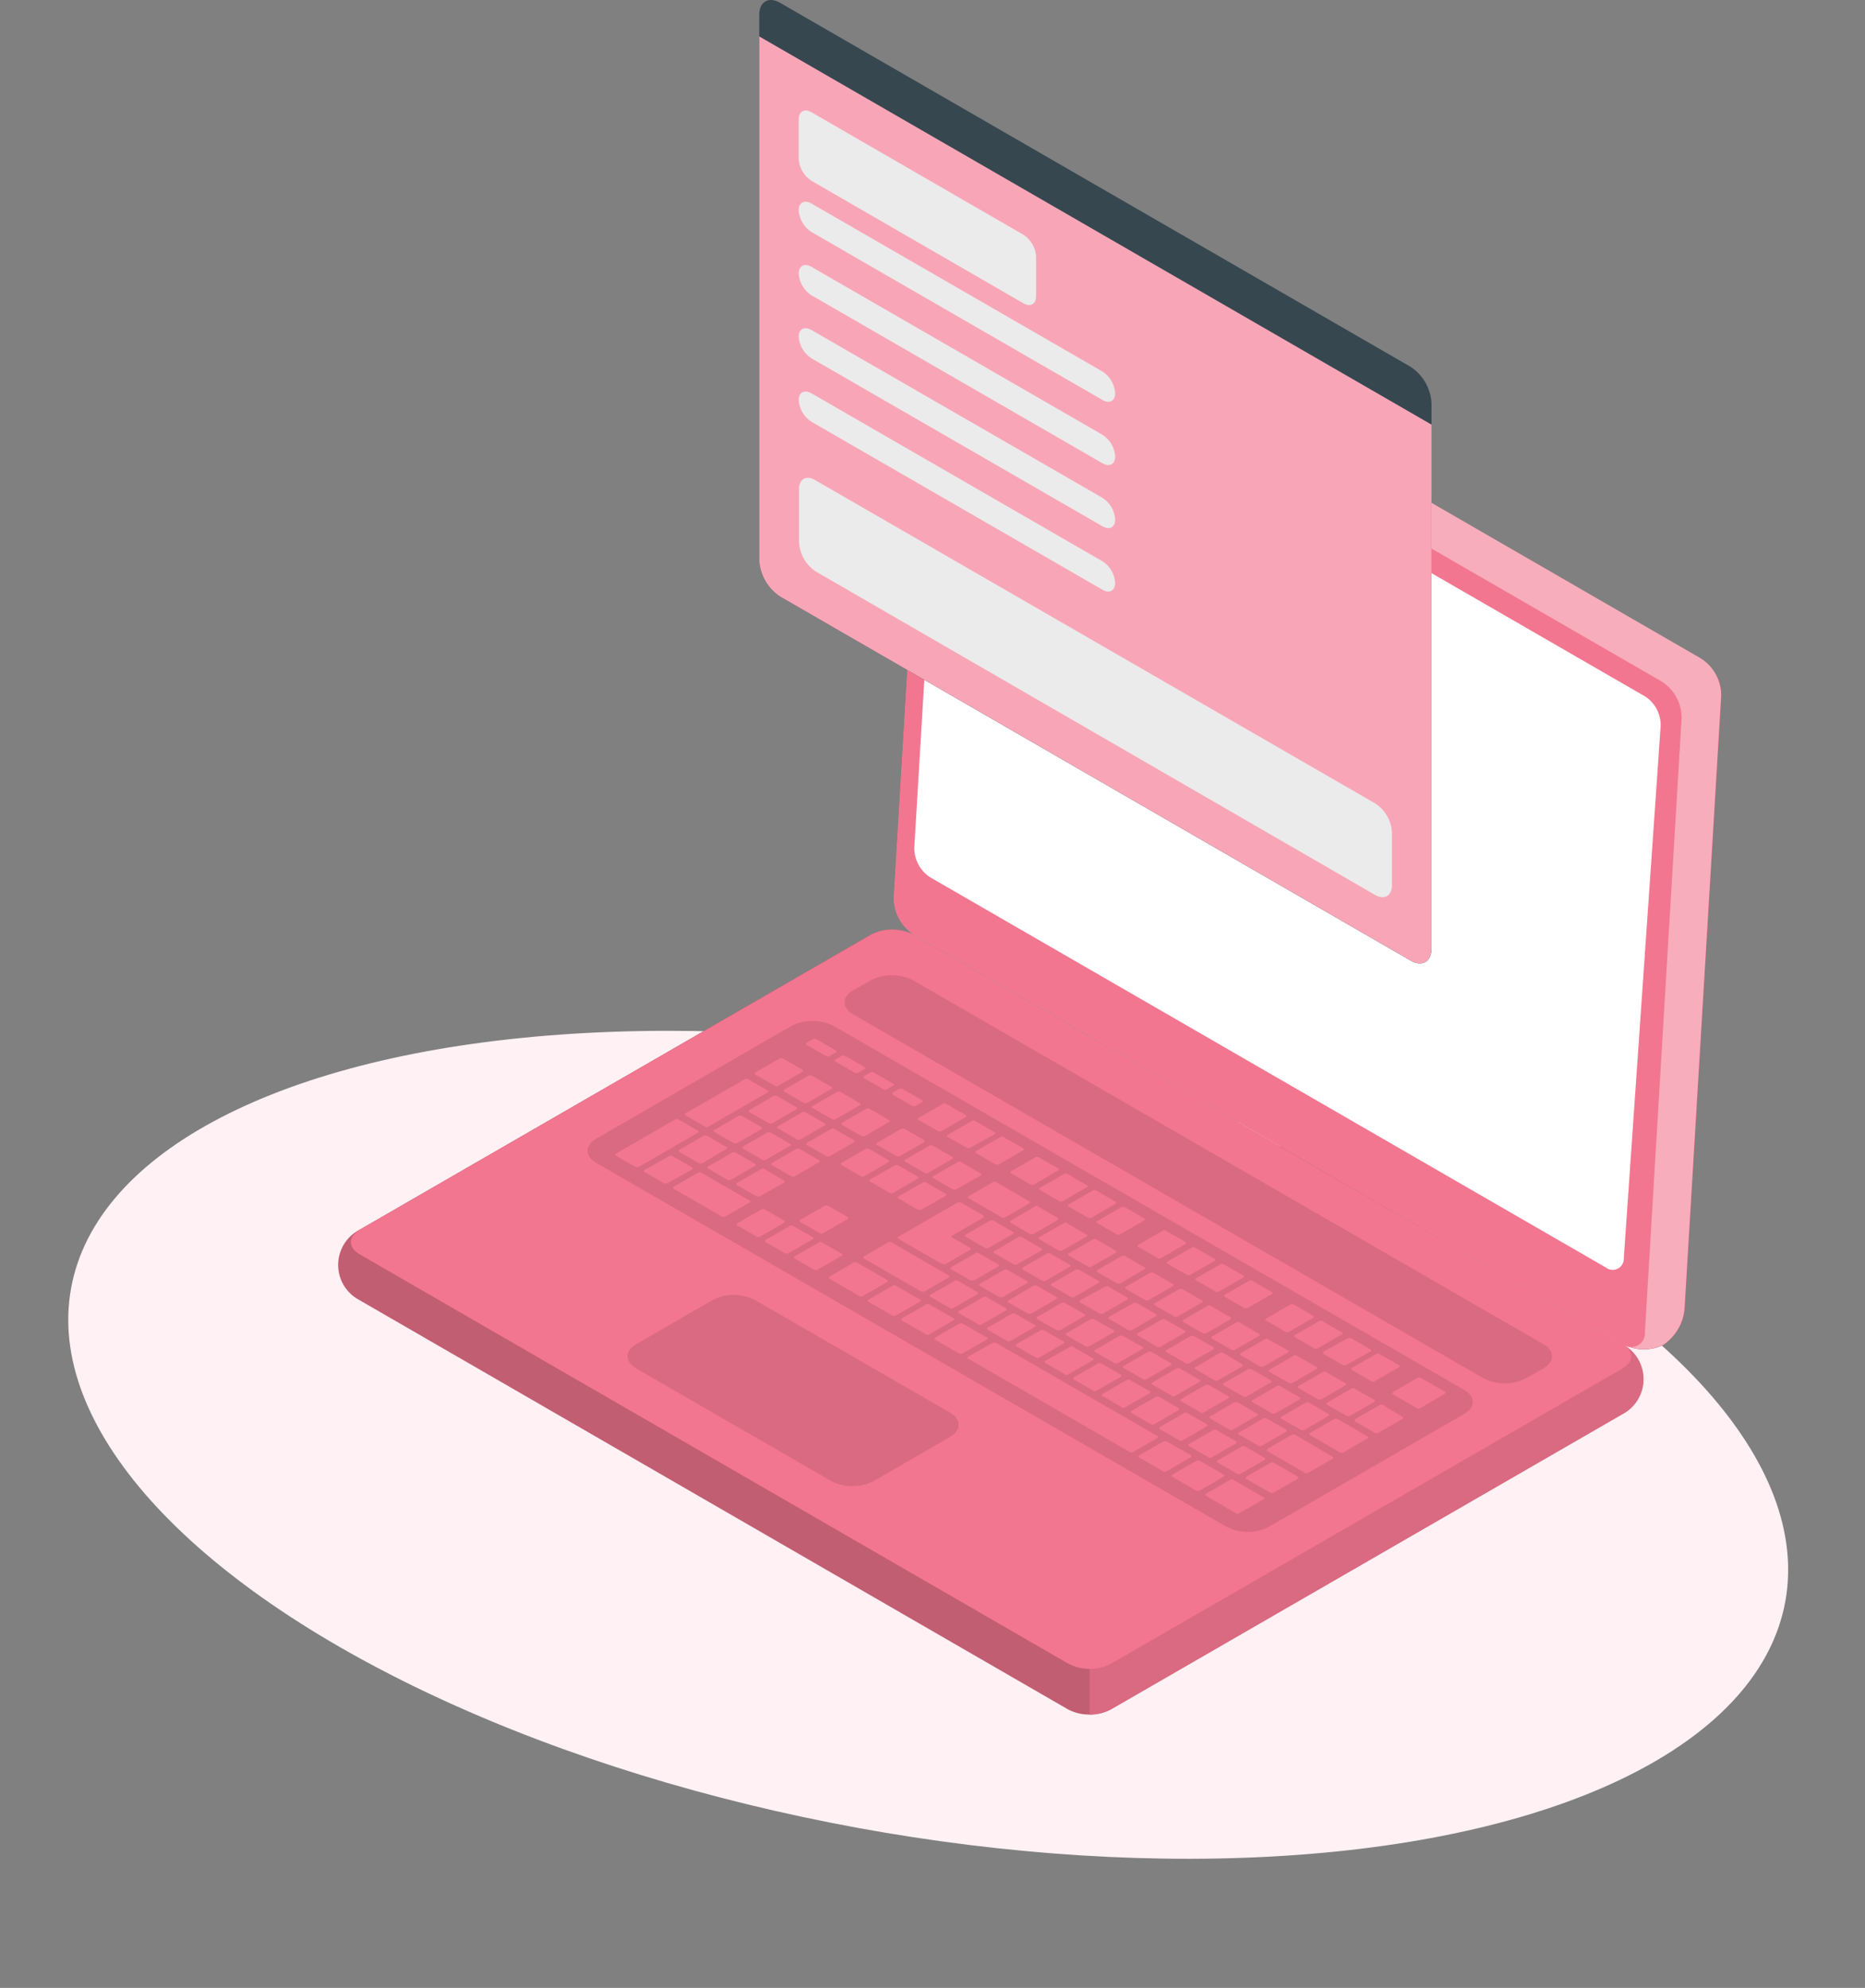 <svg width="182" height="194" viewBox="0 0 182 194" fill="none" xmlns="http://www.w3.org/2000/svg">
<rect x="0" y="0" width="182" height="194" fill="#808080" stroke="none"/>
<ellipse rx="85" ry="38" transform="matrix(-0.984 -0.18 -0.18 0.984 90.581 141)" fill="#FFF1F4"/>
<path d="M89.101 91.208L158.295 131.178C158.917 131.506 159.439 131.997 159.802 132.599C160.166 133.201 160.358 133.891 160.358 134.595C160.358 135.298 160.166 135.988 159.802 136.591C159.439 137.193 158.917 137.684 158.295 138.012L108.364 166.834C107.727 167.158 107.021 167.327 106.306 167.327C105.59 167.327 104.885 167.158 104.247 166.834L35.053 126.864C34.433 126.534 33.915 126.042 33.553 125.44C33.191 124.838 33 124.149 33 123.447C33 122.745 33.191 122.056 33.553 121.454C33.915 120.852 34.433 120.36 35.053 120.03L84.984 91.208C85.622 90.884 86.327 90.715 87.043 90.715C87.758 90.715 88.463 90.884 89.101 91.208V91.208Z" fill="#F2768F"/>
<path opacity="0.2" d="M89.101 91.208L158.295 131.178C158.917 131.506 159.439 131.997 159.802 132.599C160.166 133.201 160.358 133.891 160.358 134.595C160.358 135.298 160.166 135.988 159.802 136.591C159.439 137.193 158.917 137.684 158.295 138.012L108.364 166.834C107.727 167.158 107.021 167.327 106.306 167.327C105.59 167.327 104.885 167.158 104.247 166.834L35.053 126.864C34.433 126.534 33.915 126.042 33.553 125.44C33.191 124.838 33 124.149 33 123.447C33 122.745 33.191 122.056 33.553 121.454C33.915 120.852 34.433 120.36 35.053 120.03L84.984 91.208C85.622 90.884 86.327 90.715 87.043 90.715C87.758 90.715 88.463 90.884 89.101 91.208V91.208Z" fill="black"/>
<path d="M106.34 101.16L158.329 131.178C158.952 131.506 159.473 131.997 159.836 132.599C160.2 133.201 160.392 133.891 160.392 134.595C160.392 135.298 160.2 135.988 159.836 136.591C159.473 137.193 158.952 137.684 158.329 138.012L108.399 166.834C107.765 167.169 107.057 167.34 106.34 167.329V101.16Z" fill="#F2768F"/>
<path opacity="0.1" d="M106.34 101.16L158.329 131.178C158.952 131.506 159.473 131.997 159.836 132.599C160.2 133.201 160.392 133.891 160.392 134.595C160.392 135.298 160.2 135.988 159.836 136.591C159.473 137.193 158.952 137.684 158.329 138.012L108.399 166.834C107.765 167.169 107.057 167.34 106.34 167.329V101.16Z" fill="black"/>
<path d="M158.329 131.178L89.135 91.208C88.498 90.884 87.792 90.715 87.077 90.715C86.361 90.715 85.656 90.884 85.018 91.208L35.088 120.03C33.952 120.688 33.952 121.739 35.088 122.405L104.281 162.375C104.919 162.699 105.624 162.868 106.34 162.868C107.055 162.868 107.761 162.699 108.399 162.375L158.329 133.553C159.465 132.895 159.465 131.827 158.329 131.178Z" fill="#F2768F"/>
<path d="M125.646 90.021L167.503 65.871C167.844 66.484 168.015 67.177 167.999 67.879L164.42 127.761C164.352 128.459 164.131 129.133 163.772 129.736C163.413 130.338 162.925 130.854 162.344 131.246C161.721 131.547 161.037 131.698 160.345 131.686C159.654 131.674 158.975 131.5 158.363 131.178L124.92 111.898L125.646 90.021Z" fill="#F2768F"/>
<path opacity="0.2" d="M125.646 90.021L167.503 65.871C167.844 66.484 168.015 67.177 167.999 67.879L164.42 127.761C164.352 128.459 164.131 129.133 163.772 129.736C163.413 130.338 162.925 130.854 162.344 131.246C161.721 131.547 161.037 131.698 160.345 131.686C159.654 131.674 158.975 131.5 158.363 131.178L124.92 111.898L125.646 90.021Z" fill="black"/>
<path d="M150.606 131.178L89.101 95.667C88.463 95.343 87.758 95.174 87.042 95.174C86.327 95.174 85.621 95.343 84.984 95.667L83.275 96.632C82.139 97.29 82.139 98.341 83.275 99.007L144.78 134.518C145.418 134.842 146.124 135.011 146.839 135.011C147.555 135.011 148.26 134.842 148.898 134.518L150.606 133.553C151.743 132.895 151.743 131.827 150.606 131.178Z" fill="#F2768F"/>
<path opacity="0.1" d="M150.606 131.178L89.101 95.667C88.463 95.343 87.758 95.174 87.042 95.174C86.327 95.174 85.621 95.343 84.984 95.667L83.275 96.632C82.139 97.29 82.139 98.341 83.275 99.007L144.78 134.518C145.418 134.842 146.124 135.011 146.839 135.011C147.555 135.011 148.26 134.842 148.898 134.518L150.606 133.553C151.743 132.895 151.743 131.827 150.606 131.178Z" fill="black"/>
<path d="M142.859 135.628L81.353 100.118C80.714 99.797 80.009 99.631 79.295 99.631C78.58 99.631 77.875 99.797 77.236 100.118L58.195 111.12C57.059 111.769 57.059 112.829 58.195 113.495L119.7 149.006C120.338 149.33 121.043 149.499 121.759 149.499C122.474 149.499 123.18 149.33 123.818 149.006L142.859 138.003C144.02 137.354 144.02 136.286 142.859 135.628Z" fill="#F2768F"/>
<path opacity="0.1" d="M142.859 135.628L81.353 100.118C80.714 99.797 80.009 99.631 79.295 99.631C78.58 99.631 77.875 99.797 77.236 100.118L58.195 111.12C57.059 111.769 57.059 112.829 58.195 113.495L119.7 149.006C120.338 149.33 121.043 149.499 121.759 149.499C122.474 149.499 123.18 149.33 123.818 149.006L142.859 138.003C144.02 137.354 144.02 136.286 142.859 135.628Z" fill="black"/>
<path d="M92.706 137.858L73.665 126.864C73.027 126.54 72.322 126.371 71.606 126.371C70.891 126.371 70.185 126.54 69.547 126.864L62.09 131.178C60.954 131.827 60.954 132.886 62.09 133.553L81.131 144.547C81.769 144.871 82.474 145.04 83.19 145.04C83.905 145.04 84.611 144.871 85.248 144.547L92.715 140.233C93.842 139.584 93.842 138.516 92.706 137.858Z" fill="#F2768F"/>
<path opacity="0.1" d="M92.706 137.858L73.665 126.864C73.027 126.54 72.322 126.371 71.606 126.371C70.891 126.371 70.185 126.54 69.547 126.864L62.09 131.178C60.954 131.827 60.954 132.886 62.09 133.553L81.131 144.547C81.769 144.871 82.474 145.04 83.19 145.04C83.905 145.04 84.611 144.871 85.248 144.547L92.715 140.233C93.842 139.584 93.842 138.516 92.706 137.858Z" fill="black"/>
<path d="M86.812 116.408L84.898 115.298C84.813 115.246 84.821 115.169 84.898 115.118L87.333 113.734C87.383 113.709 87.439 113.695 87.495 113.695C87.552 113.695 87.607 113.709 87.657 113.734L89.571 114.836C89.656 114.888 89.639 114.973 89.571 115.024L87.188 116.4C87.131 116.434 87.067 116.453 87.001 116.454C86.935 116.456 86.87 116.44 86.812 116.408ZM91.023 111.804L92.945 112.906C93.022 112.957 93.014 113.034 92.945 113.094L90.562 114.469C90.513 114.494 90.459 114.508 90.404 114.508C90.349 114.508 90.295 114.494 90.246 114.469L88.324 113.367C88.247 113.316 88.255 113.239 88.324 113.179L90.707 111.804C90.756 111.778 90.81 111.765 90.865 111.765C90.92 111.765 90.974 111.778 91.023 111.804V111.804ZM97.216 115.374L100.463 117.254C100.548 117.254 100.539 117.382 100.463 117.433L98.079 118.808C98.029 118.833 97.973 118.846 97.917 118.846C97.861 118.846 97.805 118.833 97.755 118.808L94.508 116.929C94.432 116.886 94.44 116.801 94.508 116.75L96.892 115.374C96.938 115.341 96.992 115.32 97.049 115.313C97.105 115.305 97.163 115.312 97.216 115.332V115.374ZM93.799 113.418L95.722 114.529C95.798 114.571 95.79 114.657 95.722 114.708L93.312 116.075C93.263 116.1 93.209 116.113 93.154 116.113C93.1 116.113 93.046 116.1 92.996 116.075L91.074 114.964C90.998 114.922 91.006 114.836 91.074 114.785L93.458 113.41C93.51 113.37 93.572 113.346 93.637 113.34C93.701 113.334 93.767 113.346 93.825 113.376L93.799 113.418ZM101.325 117.758L103.239 118.868C103.324 118.911 103.316 118.996 103.239 119.048L100.855 120.432C100.805 120.457 100.75 120.47 100.693 120.47C100.637 120.47 100.581 120.457 100.531 120.432L98.617 119.33C98.532 119.278 98.549 119.193 98.617 119.142L101.001 117.732C101.053 117.701 101.113 117.683 101.174 117.68C101.235 117.677 101.296 117.689 101.351 117.715L101.325 117.758ZM104.127 119.381L106.041 120.483C106.126 120.534 106.118 120.619 106.041 120.671L103.657 122.046C103.606 122.069 103.551 122.081 103.495 122.081C103.439 122.081 103.384 122.069 103.333 122.046L101.419 120.936C101.334 120.884 101.351 120.807 101.419 120.748L103.803 119.372C103.852 119.335 103.911 119.313 103.973 119.307C104.035 119.301 104.097 119.312 104.153 119.338L104.127 119.381ZM94.731 124.968L92.808 123.866C92.732 123.814 92.74 123.737 92.808 123.678L95.192 122.302C95.241 122.277 95.295 122.264 95.35 122.264C95.405 122.264 95.459 122.277 95.508 122.302L97.43 123.404C97.507 123.456 97.498 123.532 97.43 123.592L95.047 124.968C94.999 124.981 94.95 124.984 94.901 124.977C94.852 124.97 94.806 124.952 94.765 124.925L94.731 124.968ZM97.532 126.591L95.61 125.48C95.534 125.437 95.542 125.352 95.61 125.301L97.994 123.925C98.042 123.898 98.097 123.884 98.152 123.884C98.207 123.884 98.261 123.898 98.31 123.925L100.232 125.036C100.309 125.079 100.3 125.164 100.232 125.215L97.849 126.591C97.804 126.601 97.757 126.603 97.712 126.596C97.666 126.588 97.623 126.572 97.584 126.548L97.532 126.591ZM100.334 128.205L98.412 127.103C98.335 127.052 98.344 126.966 98.412 126.915L100.855 125.472C100.905 125.449 100.959 125.437 101.014 125.437C101.068 125.437 101.122 125.449 101.172 125.472L103.094 126.582C103.17 126.625 103.162 126.71 103.094 126.761L100.71 128.145C100.66 128.178 100.602 128.197 100.542 128.2C100.482 128.203 100.422 128.19 100.369 128.162L100.334 128.205ZM103.136 129.828L101.214 128.718C101.137 128.666 101.146 128.59 101.214 128.53L103.598 127.154C103.646 127.129 103.701 127.116 103.756 127.116C103.811 127.116 103.865 127.129 103.914 127.154L105.836 128.256C105.913 128.308 105.904 128.385 105.836 128.444L103.452 129.82C103.358 129.846 103.256 129.833 103.17 129.785L103.136 129.828ZM89.579 118.065L87.666 116.955C87.581 116.955 87.589 116.827 87.666 116.775L90.049 115.4C90.1 115.375 90.155 115.362 90.212 115.362C90.268 115.362 90.323 115.375 90.374 115.4L92.287 116.511C92.373 116.553 92.356 116.639 92.287 116.69L89.904 118.065C89.856 118.08 89.804 118.083 89.754 118.076C89.704 118.068 89.656 118.05 89.614 118.023L89.579 118.065ZM91.929 123.353L87.657 120.884C87.572 120.833 87.589 120.756 87.657 120.696L93.449 117.356C93.498 117.331 93.552 117.318 93.607 117.318C93.662 117.318 93.716 117.331 93.765 117.356L95.978 118.629C96.055 118.68 96.046 118.757 95.978 118.817L92.911 120.585C92.817 120.637 92.808 120.722 92.911 120.765L94.679 121.79C94.756 121.832 94.748 121.918 94.679 121.969L92.296 123.344C92.242 123.367 92.183 123.376 92.125 123.37C92.067 123.364 92.011 123.343 91.963 123.31L91.929 123.353ZM106.98 120.953L108.894 122.063C108.979 122.106 108.971 122.191 108.894 122.243L106.511 123.618C106.46 123.643 106.405 123.656 106.348 123.656C106.292 123.656 106.236 123.643 106.186 123.618L104.272 122.507C104.187 122.465 104.204 122.379 104.272 122.328L106.656 120.953C106.706 120.926 106.762 120.913 106.818 120.913C106.875 120.913 106.93 120.926 106.98 120.953V120.953ZM109.782 122.576L111.696 123.678C111.781 123.729 111.773 123.806 111.696 123.866L109.312 125.241C109.262 125.266 109.207 125.28 109.15 125.28C109.094 125.28 109.038 125.266 108.988 125.241L107.074 124.139C106.989 124.088 107.006 124.011 107.074 123.951L109.458 122.576C109.504 122.553 109.555 122.541 109.607 122.541C109.659 122.541 109.71 122.553 109.757 122.576H109.782ZM123.126 141.096C123.077 141.121 123.023 141.134 122.968 141.134C122.912 141.134 122.858 141.121 122.809 141.096L120.896 139.994C120.811 139.942 120.819 139.866 120.896 139.806L123.279 138.43C123.33 138.405 123.385 138.392 123.442 138.392C123.498 138.392 123.554 138.405 123.604 138.43L125.517 139.532C125.603 139.584 125.586 139.661 125.517 139.72L123.126 141.096ZM132.198 135.517L134.12 136.619C134.197 136.671 134.188 136.748 134.12 136.807L131.736 138.183C131.688 138.208 131.633 138.221 131.578 138.221C131.523 138.221 131.469 138.208 131.42 138.183L129.498 137.081C129.421 137.029 129.43 136.953 129.498 136.893L131.882 135.517C131.927 135.496 131.977 135.485 132.027 135.485C132.077 135.485 132.127 135.496 132.172 135.517H132.198ZM127.269 139.549C127.22 139.574 127.165 139.587 127.111 139.587C127.056 139.587 127.002 139.574 126.953 139.549L125.039 138.439C124.954 138.439 124.962 138.311 125.039 138.26L127.431 136.884C127.48 136.859 127.534 136.847 127.589 136.847C127.644 136.847 127.698 136.859 127.747 136.884L129.661 137.995C129.746 138.037 129.737 138.123 129.661 138.174L127.269 139.549ZM117.932 142.223L116.01 141.113C115.933 141.07 115.941 140.985 116.01 140.933L118.393 139.558C118.442 139.533 118.496 139.52 118.551 139.52C118.606 139.52 118.66 139.533 118.709 139.558L120.631 140.669C120.708 140.711 120.7 140.797 120.631 140.848L118.248 142.223C118.196 142.252 118.137 142.268 118.077 142.268C118.017 142.268 117.958 142.252 117.906 142.223H117.932ZM121.05 143.829C121.001 143.855 120.947 143.868 120.892 143.868C120.837 143.868 120.782 143.855 120.734 143.829L118.812 142.727C118.735 142.676 118.743 142.591 118.812 142.539L121.195 141.164C121.244 141.141 121.298 141.129 121.353 141.129C121.408 141.129 121.462 141.141 121.511 141.164L123.433 142.275C123.51 142.326 123.501 142.403 123.433 142.454L121.05 143.829ZM129.396 133.894L131.318 135.005C131.395 135.048 131.386 135.133 131.318 135.184L128.934 136.568C128.886 136.594 128.831 136.607 128.776 136.607C128.721 136.607 128.667 136.594 128.618 136.568L126.696 135.458C126.619 135.458 126.628 135.33 126.696 135.278L129.08 133.903C129.125 133.882 129.174 133.871 129.224 133.869C129.274 133.868 129.324 133.876 129.37 133.894H129.396ZM115.386 125.805L117.308 126.915C117.385 126.958 117.377 127.043 117.308 127.095L114.925 128.478C114.876 128.504 114.822 128.517 114.767 128.517C114.712 128.517 114.658 128.504 114.609 128.478L112.687 127.377C112.61 127.325 112.618 127.24 112.687 127.189L115.07 125.813C115.115 125.793 115.165 125.781 115.214 125.78C115.264 125.778 115.314 125.787 115.361 125.805H115.386ZM126.568 132.305L128.49 133.416C128.567 133.416 128.559 133.544 128.49 133.595L126.107 134.971C126.058 134.995 126.004 135.008 125.949 135.008C125.894 135.008 125.84 134.995 125.791 134.971L123.869 133.86C123.792 133.818 123.8 133.732 123.869 133.681L126.252 132.305C126.301 132.28 126.355 132.267 126.41 132.267C126.465 132.267 126.519 132.28 126.568 132.305V132.305ZM112.559 124.216L114.472 125.326C114.558 125.326 114.549 125.454 114.472 125.506L112.089 126.881C112.04 126.906 111.986 126.919 111.931 126.919C111.876 126.919 111.822 126.906 111.773 126.881L109.851 125.771C109.774 125.728 109.782 125.642 109.851 125.591L112.234 124.216C112.281 124.183 112.336 124.164 112.393 124.159C112.45 124.155 112.507 124.166 112.559 124.19V124.216ZM118.162 127.453L120.084 128.555C120.161 128.607 120.153 128.684 120.084 128.743L117.701 130.119C117.652 130.142 117.598 130.153 117.543 130.153C117.489 130.153 117.435 130.142 117.385 130.119L115.463 129.008C115.386 128.957 115.395 128.88 115.463 128.82L117.846 127.445C117.894 127.417 117.947 127.4 118.002 127.398C118.057 127.395 118.112 127.405 118.162 127.428V127.453ZM120.964 129.068L122.886 130.178C122.963 130.221 122.955 130.307 122.886 130.358L120.503 131.733C120.454 131.758 120.4 131.771 120.345 131.771C120.29 131.771 120.236 131.758 120.187 131.733L118.265 130.623C118.188 130.58 118.197 130.495 118.265 130.443L120.648 129.059C120.696 129.032 120.749 129.016 120.804 129.013C120.859 129.01 120.914 129.02 120.964 129.042V129.068ZM123.766 130.691L125.688 131.793C125.765 131.844 125.757 131.921 125.688 131.981L123.305 133.356C123.256 133.382 123.202 133.395 123.147 133.395C123.092 133.395 123.038 133.382 122.989 133.356L121.067 132.254C120.99 132.203 120.998 132.126 121.067 132.066L123.45 130.691C123.497 130.661 123.55 130.644 123.605 130.639C123.66 130.635 123.715 130.644 123.766 130.665V130.691ZM108.774 133.04L106.861 131.938C106.775 131.887 106.784 131.81 106.861 131.75L109.244 130.375C109.293 130.349 109.347 130.336 109.402 130.336C109.457 130.336 109.511 130.349 109.56 130.375L111.499 131.451C111.576 131.503 111.568 131.579 111.499 131.639L109.116 133.015C109.064 133.045 109.005 133.06 108.945 133.06C108.885 133.06 108.826 133.045 108.774 133.015V133.04ZM84.856 108.207L86.778 109.318C86.855 109.361 86.846 109.446 86.778 109.497L84.394 110.873C84.345 110.897 84.291 110.91 84.236 110.91C84.181 110.91 84.127 110.897 84.078 110.873L82.156 109.762C82.079 109.762 82.088 109.634 82.156 109.583L84.54 108.207C84.582 108.181 84.631 108.165 84.682 108.16C84.732 108.156 84.783 108.163 84.83 108.182L84.856 108.207ZM88.272 110.164L90.195 111.274C90.271 111.317 90.263 111.402 90.195 111.453L87.811 112.829C87.762 112.854 87.708 112.866 87.653 112.866C87.598 112.866 87.544 112.854 87.495 112.829L85.573 111.718C85.496 111.718 85.505 111.59 85.573 111.539L87.956 110.164C88.028 110.129 88.109 110.12 88.187 110.138L88.272 110.164ZM82.079 106.593L83.916 107.669C83.993 107.72 83.984 107.797 83.916 107.857L81.533 109.232C81.484 109.258 81.43 109.271 81.374 109.271C81.32 109.271 81.265 109.258 81.216 109.232L79.294 108.13C79.218 108.079 79.226 108.002 79.294 107.943L81.678 106.567C81.731 106.536 81.791 106.519 81.853 106.519C81.915 106.519 81.975 106.536 82.028 106.567L82.079 106.593ZM96.157 121.798L94.235 120.688C94.158 120.637 94.167 120.56 94.235 120.5L96.618 119.125C96.667 119.099 96.722 119.086 96.776 119.086C96.832 119.086 96.886 119.099 96.934 119.125L98.857 120.227C98.933 120.278 98.925 120.363 98.857 120.414L96.473 121.79C96.416 121.819 96.352 121.832 96.287 121.829C96.223 121.826 96.16 121.807 96.106 121.773L96.157 121.798ZM78.91 104.97C78.959 104.945 79.013 104.932 79.068 104.932C79.123 104.932 79.177 104.945 79.226 104.97L81.148 106.08C81.225 106.08 81.216 106.208 81.148 106.26L78.765 107.635C78.716 107.66 78.662 107.673 78.607 107.673C78.552 107.673 78.498 107.66 78.449 107.635L76.527 106.524C76.45 106.482 76.458 106.396 76.527 106.345L78.91 104.97ZM105.972 131.409L104.05 130.298C103.973 130.298 103.982 130.17 104.05 130.119L106.434 128.743C106.483 128.719 106.537 128.706 106.592 128.706C106.647 128.706 106.701 128.719 106.75 128.743L108.689 129.828C108.766 129.871 108.757 129.956 108.689 130.008L106.306 131.383C106.256 131.413 106.199 131.431 106.141 131.434C106.083 131.437 106.025 131.425 105.972 131.4V131.409ZM71.606 111.565L69.693 110.463C69.607 110.411 69.616 110.334 69.693 110.275L72.076 108.899C72.126 108.874 72.182 108.86 72.238 108.86C72.295 108.86 72.35 108.874 72.401 108.899L74.314 110.001C74.4 110.053 74.382 110.129 74.314 110.189L71.957 111.547C71.904 111.58 71.844 111.599 71.783 111.6C71.721 111.602 71.66 111.586 71.606 111.556V111.565ZM77.817 111.223L75.895 110.112C75.818 110.061 75.826 109.984 75.895 109.924L78.278 108.549C78.327 108.524 78.381 108.51 78.436 108.51C78.491 108.51 78.545 108.524 78.594 108.549L80.499 109.634C80.576 109.685 80.567 109.762 80.499 109.822L78.116 111.197C78.07 111.22 78.019 111.234 77.968 111.237C77.916 111.24 77.865 111.232 77.817 111.214V111.223ZM75.502 106.952C75.551 106.929 75.605 106.917 75.66 106.917C75.714 106.917 75.768 106.929 75.818 106.952L77.74 108.062C77.817 108.105 77.808 108.19 77.74 108.242L75.356 109.625C75.308 109.651 75.253 109.664 75.198 109.664C75.143 109.664 75.089 109.651 75.04 109.625L73.118 108.523C73.041 108.472 73.05 108.387 73.118 108.335L75.502 106.952ZM74.912 106.61L69.12 109.95C69.071 109.975 69.017 109.988 68.962 109.988C68.907 109.988 68.853 109.975 68.804 109.95L66.891 108.839C66.805 108.797 66.814 108.711 66.891 108.66L72.683 105.32C72.731 105.293 72.785 105.279 72.841 105.279C72.896 105.279 72.95 105.293 72.999 105.32L74.921 106.431C75.015 106.448 75.006 106.533 74.912 106.584V106.61ZM81.421 110.172L83.344 111.283C83.42 111.283 83.412 111.411 83.344 111.462L80.96 112.837C80.911 112.862 80.857 112.875 80.802 112.875C80.747 112.875 80.693 112.862 80.644 112.837L78.722 111.727C78.645 111.684 78.654 111.599 78.722 111.547L81.105 110.172C81.152 110.143 81.206 110.126 81.26 110.121C81.315 110.117 81.371 110.126 81.421 110.146V110.172ZM102.513 122.354L104.418 123.43C104.495 123.481 104.486 123.558 104.418 123.618L102.034 124.993C101.986 125.019 101.931 125.032 101.876 125.032C101.821 125.032 101.767 125.019 101.718 124.993L99.796 123.891C99.719 123.84 99.728 123.763 99.796 123.703L102.18 122.328C102.23 122.3 102.288 122.285 102.346 122.285C102.404 122.285 102.462 122.3 102.513 122.328V122.354ZM74.724 113.188C74.675 113.212 74.621 113.225 74.566 113.225C74.511 113.225 74.457 113.212 74.408 113.188L72.495 112.077C72.409 112.034 72.418 111.949 72.495 111.898L74.878 110.522C74.928 110.495 74.984 110.481 75.04 110.481C75.097 110.481 75.153 110.495 75.203 110.522L77.116 111.633C77.201 111.633 77.184 111.761 77.116 111.812L74.724 113.188ZM99.711 120.731L101.633 121.841C101.71 121.884 101.701 121.969 101.633 122.02L99.249 123.396C99.201 123.421 99.146 123.433 99.091 123.433C99.037 123.433 98.982 123.421 98.933 123.396L97.011 122.285C96.934 122.285 96.943 122.157 97.011 122.106L99.395 120.731C99.442 120.702 99.495 120.684 99.55 120.68C99.605 120.675 99.66 120.684 99.711 120.705V120.731ZM120.298 139.524C120.249 139.549 120.195 139.562 120.14 139.562C120.085 139.562 120.031 139.549 119.982 139.524L118.068 138.413C117.983 138.371 117.992 138.285 118.068 138.234L120.452 136.859C120.502 136.834 120.558 136.821 120.614 136.821C120.67 136.821 120.726 136.834 120.776 136.859L122.69 137.969C122.775 138.012 122.758 138.097 122.69 138.148L120.298 139.524ZM124.919 135.27L126.833 136.372C126.918 136.423 126.901 136.5 126.833 136.56L124.45 137.935C124.401 137.96 124.347 137.974 124.292 137.974C124.237 137.974 124.182 137.96 124.134 137.935L122.22 136.833C122.135 136.782 122.143 136.705 122.22 136.645L124.603 135.27C124.653 135.246 124.707 135.233 124.761 135.233C124.816 135.233 124.87 135.246 124.919 135.27V135.27ZM117.163 137.832L115.249 136.73C115.164 136.679 115.173 136.602 115.249 136.543L117.633 135.167C117.683 135.142 117.739 135.128 117.795 135.128C117.851 135.128 117.907 135.142 117.957 135.167L119.871 136.269C119.956 136.32 119.939 136.397 119.871 136.457L117.488 137.832C117.443 137.862 117.391 137.88 117.338 137.886C117.284 137.892 117.23 137.885 117.18 137.867L117.163 137.832ZM114.361 136.218L112.448 135.116C112.362 135.065 112.371 134.979 112.448 134.928L114.831 133.553C114.882 133.53 114.937 133.518 114.993 133.518C115.049 133.518 115.105 133.53 115.155 133.553L117.069 134.663C117.154 134.706 117.137 134.791 117.069 134.843L114.686 136.226C114.64 136.255 114.588 136.272 114.535 136.276C114.482 136.28 114.428 136.272 114.378 136.252L114.361 136.218ZM111.559 134.603L109.646 133.493C109.56 133.45 109.569 133.365 109.646 133.313L112.029 131.93C112.079 131.904 112.135 131.891 112.191 131.891C112.248 131.891 112.303 131.904 112.354 131.93L114.267 133.04C114.352 133.083 114.335 133.168 114.267 133.22L111.884 134.595C111.838 134.623 111.788 134.642 111.735 134.649C111.682 134.657 111.628 134.653 111.576 134.638L111.559 134.603ZM122.118 133.612L124.031 134.723C124.116 134.723 124.099 134.851 124.031 134.902L121.648 136.286C121.599 136.312 121.545 136.325 121.49 136.325C121.435 136.325 121.38 136.312 121.332 136.286L119.418 135.184C119.333 135.133 119.341 135.048 119.418 134.996L121.801 133.621C121.855 133.601 121.913 133.592 121.971 133.597C122.029 133.601 122.084 133.618 122.135 133.647L122.118 133.612ZM119.316 131.998L121.246 133.16C121.332 133.202 121.315 133.288 121.246 133.339L118.863 134.714C118.814 134.739 118.76 134.752 118.705 134.752C118.65 134.752 118.596 134.739 118.547 134.714L116.633 133.604C116.548 133.561 116.556 133.476 116.633 133.425L119.017 132.049C119.064 132.021 119.118 132.005 119.173 132.002C119.228 131.999 119.283 132.009 119.333 132.032L119.316 131.998ZM108.099 125.523L110.021 126.633C110.098 126.633 110.09 126.761 110.021 126.813L107.638 128.197C107.589 128.222 107.535 128.235 107.48 128.235C107.425 128.235 107.371 128.222 107.322 128.197L105.4 127.095C105.323 127.043 105.332 126.958 105.4 126.907L107.835 125.574C107.923 125.532 108.024 125.526 108.117 125.557L108.099 125.523ZM110.901 127.146L112.823 128.248C112.9 128.299 112.892 128.385 112.823 128.436L110.44 129.811C110.391 129.834 110.337 129.846 110.282 129.846C110.227 129.846 110.174 129.834 110.124 129.811L108.211 128.701C108.125 128.649 108.134 128.572 108.211 128.513L110.602 127.18C110.651 127.155 110.705 127.141 110.76 127.141C110.815 127.141 110.87 127.155 110.918 127.18L110.901 127.146ZM105.298 123.908L107.22 125.019C107.296 125.062 107.288 125.147 107.22 125.198L104.836 126.574C104.787 126.598 104.733 126.611 104.678 126.611C104.623 126.611 104.569 126.598 104.52 126.574L102.598 125.463C102.521 125.42 102.53 125.335 102.598 125.284L104.981 123.908C105.029 123.893 105.08 123.888 105.13 123.894C105.181 123.9 105.229 123.916 105.272 123.942L105.298 123.908ZM116.514 130.383L118.427 131.485C118.513 131.537 118.496 131.614 118.427 131.673L116.044 133.049C115.995 133.074 115.941 133.087 115.886 133.087C115.831 133.087 115.777 133.074 115.728 133.049L113.814 131.947C113.729 131.895 113.737 131.819 113.814 131.759L116.198 130.383C116.252 130.362 116.31 130.353 116.368 130.359C116.427 130.365 116.482 130.385 116.531 130.418L116.514 130.383ZM113.712 128.76L115.625 129.871C115.711 129.914 115.694 129.999 115.625 130.05L113.242 131.426C113.193 131.45 113.139 131.463 113.084 131.463C113.029 131.463 112.975 131.45 112.926 131.426L111.012 130.315C110.927 130.315 110.936 130.187 111.012 130.136L113.396 128.76C113.45 128.739 113.509 128.731 113.566 128.737C113.624 128.743 113.68 128.763 113.729 128.795L113.712 128.76ZM115.087 140.566L113.165 139.464C113.088 139.413 113.097 139.336 113.165 139.276L115.548 137.901C115.597 137.875 115.651 137.862 115.706 137.862C115.761 137.862 115.816 137.875 115.865 137.901L117.787 139.003C117.863 139.054 117.855 139.131 117.787 139.191L115.403 140.566C115.359 140.594 115.31 140.612 115.258 140.618C115.206 140.624 115.153 140.618 115.104 140.6L115.087 140.566ZM132.257 138.49L134.641 137.115C134.69 137.09 134.744 137.077 134.799 137.077C134.854 137.077 134.908 137.09 134.957 137.115L136.879 138.285C136.956 138.328 136.947 138.413 136.879 138.465L134.496 139.84C134.447 139.865 134.392 139.878 134.337 139.878C134.283 139.878 134.228 139.865 134.179 139.84L132.257 138.729C132.172 138.661 132.181 138.576 132.274 138.524L132.257 138.49ZM127.815 139.857L130.207 138.482C130.256 138.456 130.31 138.443 130.365 138.443C130.42 138.443 130.474 138.456 130.523 138.482L133.47 140.19C133.556 140.233 133.539 140.318 133.47 140.37L131.087 141.753C131.038 141.779 130.984 141.792 130.929 141.792C130.874 141.792 130.82 141.779 130.771 141.753L127.824 140.045C127.73 139.994 127.738 139.994 127.832 139.891L127.815 139.857ZM135.948 135.842L138.331 134.467C138.38 134.441 138.434 134.428 138.489 134.428C138.544 134.428 138.598 134.441 138.647 134.467L141.013 135.825C141.09 135.876 141.082 135.953 141.013 136.013L138.587 137.431C138.539 137.456 138.484 137.47 138.429 137.47C138.374 137.47 138.32 137.456 138.271 137.431L135.905 136.073C135.862 136.013 135.871 135.936 135.965 135.876L135.948 135.842ZM134.137 134.8C134.088 134.825 134.034 134.838 133.979 134.838C133.924 134.838 133.87 134.825 133.821 134.8L131.907 133.689C131.822 133.647 131.83 133.561 131.907 133.51L134.299 132.135C134.348 132.11 134.402 132.097 134.457 132.097C134.512 132.097 134.566 132.11 134.615 132.135L136.529 133.245C136.614 133.288 136.605 133.373 136.529 133.425L134.137 134.8ZM123.672 141.403L126.064 140.019C126.113 139.994 126.167 139.981 126.222 139.981C126.277 139.981 126.331 139.994 126.38 140.019L130.045 142.172C130.13 142.223 130.122 142.3 130.045 142.36L127.662 143.735C127.611 143.761 127.556 143.774 127.499 143.774C127.443 143.774 127.387 143.761 127.337 143.735L123.655 141.608C123.587 141.574 123.595 141.489 123.689 141.437L123.672 141.403ZM121.596 144.137L123.98 142.753C124.029 142.727 124.083 142.714 124.138 142.714C124.193 142.714 124.247 142.727 124.296 142.753L126.662 144.111C126.739 144.162 126.73 144.239 126.662 144.299L124.279 145.674C124.23 145.7 124.176 145.713 124.121 145.713C124.066 145.713 124.012 145.7 123.963 145.674L121.596 144.316C121.503 144.265 121.502 144.265 121.614 144.171L121.596 144.137ZM113.302 122.781C113.252 122.804 113.198 122.816 113.144 122.816C113.089 122.816 113.035 122.804 112.986 122.781L111.072 121.67C110.987 121.67 110.995 121.542 111.072 121.491L113.456 120.107C113.506 120.081 113.561 120.068 113.618 120.068C113.674 120.068 113.73 120.081 113.78 120.107L115.694 121.209C115.779 121.26 115.762 121.346 115.694 121.397L113.302 122.781ZM118.94 126.044C118.891 126.069 118.837 126.083 118.782 126.083C118.727 126.083 118.672 126.069 118.624 126.044L116.71 124.942C116.625 124.891 116.633 124.814 116.71 124.754L119.102 123.379C119.151 123.353 119.205 123.34 119.26 123.34C119.315 123.34 119.369 123.353 119.418 123.379L121.332 124.481C121.417 124.532 121.409 124.609 121.332 124.669L118.94 126.044ZM131.369 133.22C131.32 133.245 131.266 133.258 131.211 133.258C131.156 133.258 131.102 133.245 131.053 133.22L129.139 132.118C129.054 132.066 129.063 131.989 129.139 131.93L131.523 130.597C131.573 130.571 131.629 130.558 131.685 130.558C131.741 130.558 131.797 130.571 131.847 130.597L133.761 131.699C133.846 131.75 133.829 131.827 133.761 131.887L131.369 133.22ZM116.138 124.421C116.09 124.448 116.035 124.462 115.98 124.462C115.925 124.462 115.87 124.448 115.822 124.421L113.908 123.31C113.823 123.268 113.831 123.182 113.908 123.131L116.3 121.756C116.349 121.731 116.403 121.718 116.458 121.718C116.513 121.718 116.567 121.731 116.616 121.756L118.53 122.866C118.615 122.909 118.607 122.994 118.53 123.046L116.138 124.421ZM121.75 127.658C121.7 127.683 121.644 127.696 121.588 127.696C121.532 127.696 121.476 127.683 121.426 127.658L119.512 126.548C119.427 126.505 119.444 126.42 119.512 126.369L121.895 124.993C121.944 124.968 121.999 124.956 122.053 124.956C122.108 124.956 122.163 124.968 122.212 124.993L124.125 126.104C124.21 126.104 124.202 126.232 124.125 126.283L121.75 127.658ZM120.042 144.419C120.092 144.394 120.148 144.381 120.204 144.381C120.26 144.381 120.316 144.394 120.366 144.419L123.313 146.127C123.39 146.127 123.382 146.255 123.313 146.307L120.93 147.682C120.881 147.705 120.827 147.717 120.772 147.717C120.718 147.717 120.664 147.705 120.614 147.682L117.667 145.973C117.582 145.931 117.59 145.845 117.667 145.794L120.042 144.419ZM125.774 129.982C125.724 130.005 125.67 130.017 125.616 130.017C125.561 130.017 125.507 130.005 125.458 129.982L123.544 128.871C123.459 128.82 123.467 128.743 123.544 128.692L125.927 127.308C125.978 127.283 126.033 127.269 126.09 127.269C126.146 127.269 126.202 127.283 126.252 127.308L128.166 128.41C128.251 128.461 128.234 128.547 128.166 128.598L125.774 129.982ZM128.576 131.596C128.527 131.621 128.472 131.634 128.418 131.634C128.363 131.634 128.309 131.621 128.26 131.596L126.346 130.486C126.261 130.486 126.269 130.358 126.346 130.307L128.729 128.931C128.78 128.906 128.835 128.893 128.892 128.893C128.948 128.893 129.003 128.906 129.054 128.931L130.967 130.042C131.053 130.084 131.036 130.17 130.967 130.221L128.576 131.596ZM68.112 114.443C68.162 114.42 68.216 114.408 68.27 114.408C68.325 114.408 68.379 114.42 68.428 114.443L73.152 117.168C73.229 117.22 73.221 117.296 73.152 117.356L70.769 118.732C70.72 118.755 70.666 118.766 70.611 118.766C70.556 118.766 70.503 118.755 70.453 118.732L65.729 116.007C65.652 115.955 65.661 115.87 65.729 115.819L68.112 114.443ZM74.306 118.023C74.355 117.998 74.409 117.985 74.464 117.985C74.519 117.985 74.573 117.998 74.622 118.023L76.544 119.133C76.621 119.176 76.612 119.261 76.544 119.312L74.16 120.688C74.112 120.713 74.057 120.725 74.002 120.725C73.948 120.725 73.893 120.713 73.844 120.688L71.922 119.577C71.846 119.577 71.854 119.449 71.922 119.398L74.306 118.023ZM112.328 138.986L110.406 137.875C110.329 137.832 110.338 137.747 110.406 137.696L112.789 136.32C112.838 136.296 112.892 136.283 112.947 136.283C113.002 136.283 113.056 136.296 113.105 136.32L115.027 137.431C115.104 137.474 115.096 137.559 115.027 137.61L112.644 138.986C112.593 139.017 112.534 139.034 112.473 139.034C112.413 139.034 112.354 139.017 112.302 138.986H112.328ZM79.909 121.252C79.958 121.226 80.013 121.213 80.067 121.213C80.123 121.213 80.177 121.226 80.226 121.252L82.148 122.354C82.225 122.405 82.216 122.49 82.148 122.542L79.764 123.917C79.715 123.94 79.661 123.952 79.606 123.952C79.552 123.952 79.498 123.94 79.448 123.917L77.526 122.806C77.449 122.806 77.458 122.678 77.526 122.627L79.909 121.252ZM65.311 112.829C65.359 112.802 65.413 112.788 65.469 112.788C65.524 112.788 65.578 112.802 65.627 112.829L67.549 113.939C67.626 113.982 67.617 114.067 67.549 114.119L65.123 115.477C65.074 115.502 65.019 115.515 64.965 115.515C64.91 115.515 64.856 115.502 64.806 115.477L62.885 114.366C62.808 114.324 62.816 114.238 62.885 114.187L65.311 112.829ZM60.125 112.581L65.891 109.241C65.941 109.218 65.995 109.206 66.049 109.206C66.104 109.206 66.158 109.218 66.207 109.241L68.121 110.351C68.206 110.394 68.198 110.48 68.121 110.531L62.329 113.88C62.28 113.905 62.226 113.918 62.171 113.918C62.116 113.918 62.062 113.905 62.013 113.88L60.091 112.778C59.997 112.718 59.997 112.658 60.1 112.581H60.125ZM90.382 127.3C90.431 127.274 90.486 127.261 90.54 127.261C90.596 127.261 90.65 127.274 90.699 127.3L93.065 128.658C93.142 128.709 93.133 128.786 93.065 128.846L90.681 130.221C90.633 130.247 90.579 130.26 90.523 130.26C90.468 130.26 90.414 130.247 90.365 130.221L87.999 128.863C87.922 128.812 87.931 128.735 87.999 128.675L90.382 127.3ZM83.301 123.216C83.351 123.191 83.407 123.179 83.463 123.179C83.519 123.179 83.575 123.191 83.625 123.216L86.573 124.925C86.65 124.976 86.641 125.062 86.573 125.113L84.189 126.488C84.14 126.511 84.086 126.523 84.031 126.523C83.977 126.523 83.923 126.511 83.873 126.488L80.926 124.78C80.841 124.737 80.849 124.651 80.926 124.6L83.301 123.216ZM96.875 131.05C96.924 131.025 96.978 131.012 97.033 131.012C97.088 131.012 97.142 131.025 97.191 131.05L112.96 140.147C113.046 140.19 113.037 140.276 112.96 140.327L110.577 141.702C110.526 141.727 110.471 141.74 110.414 141.74C110.358 141.74 110.303 141.727 110.252 141.702L94.474 132.587C94.389 132.587 94.406 132.459 94.474 132.408L96.875 131.05ZM113.541 140.669C113.59 140.643 113.644 140.63 113.699 140.63C113.754 140.63 113.808 140.643 113.857 140.669L116.215 142.027C116.3 142.078 116.292 142.155 116.215 142.215L113.823 143.59C113.774 143.615 113.72 143.629 113.665 143.629C113.61 143.629 113.556 143.615 113.507 143.59L111.149 142.232C111.064 142.181 111.081 142.104 111.149 142.044L113.541 140.669ZM93.629 129.17C93.677 129.145 93.732 129.132 93.787 129.132C93.842 129.132 93.896 129.145 93.945 129.17L96.302 130.529C96.388 130.58 96.379 130.657 96.302 130.717L93.919 132.092C93.868 132.115 93.813 132.127 93.757 132.127C93.701 132.127 93.645 132.115 93.594 132.092L91.237 130.725C91.16 130.725 91.168 130.597 91.237 130.546L93.629 129.17ZM116.761 142.556C116.81 142.531 116.864 142.518 116.919 142.518C116.975 142.518 117.029 142.531 117.078 142.556L119.435 143.915C119.521 143.966 119.504 144.043 119.435 144.103L117.052 145.478C117.002 145.501 116.948 145.513 116.894 145.513C116.839 145.513 116.785 145.501 116.736 145.478L114.378 144.111C114.293 144.068 114.301 143.983 114.378 143.932L116.761 142.556ZM87.111 125.472C87.16 125.447 87.214 125.434 87.269 125.434C87.324 125.434 87.378 125.447 87.427 125.472L89.793 126.838C89.87 126.881 89.861 126.966 89.793 127.018L87.41 128.393C87.361 128.418 87.307 128.431 87.252 128.431C87.197 128.431 87.143 128.418 87.094 128.393L84.727 127.026C84.65 126.984 84.659 126.898 84.727 126.847L87.111 125.472ZM77.082 119.637C77.132 119.614 77.185 119.602 77.24 119.602C77.295 119.602 77.349 119.614 77.398 119.637L79.32 120.748C79.397 120.799 79.388 120.876 79.32 120.927L76.937 122.311C76.888 122.336 76.834 122.35 76.779 122.35C76.724 122.35 76.669 122.336 76.621 122.311L74.699 121.209C74.622 121.158 74.63 121.072 74.699 121.021L77.082 119.637ZM71 115.144L69.086 114.033C69.001 113.991 69.018 113.905 69.086 113.854L71.47 112.479C71.519 112.454 71.573 112.441 71.628 112.441C71.683 112.441 71.737 112.454 71.786 112.479L73.699 113.589C73.785 113.632 73.776 113.717 73.699 113.768L71.316 115.144C71.266 115.167 71.213 115.18 71.158 115.18C71.103 115.18 71.049 115.167 71 115.144V115.144ZM84.01 114.785L82.096 113.683C82.011 113.632 82.019 113.546 82.096 113.495L84.48 112.12C84.531 112.097 84.586 112.085 84.642 112.085C84.698 112.085 84.753 112.097 84.804 112.12L86.718 113.23C86.803 113.282 86.786 113.358 86.718 113.41L84.335 114.794C84.284 114.819 84.228 114.832 84.171 114.83C84.114 114.829 84.059 114.813 84.01 114.785V114.785ZM89.896 126.044L84.292 122.806C84.215 122.806 84.223 122.678 84.292 122.627L86.675 121.243C86.724 121.218 86.778 121.204 86.833 121.204C86.888 121.204 86.942 121.218 86.991 121.243L92.595 124.481C92.68 124.481 92.672 124.609 92.595 124.66L90.212 126.035C90.163 126.06 90.109 126.074 90.055 126.075C90 126.077 89.946 126.066 89.896 126.044V126.044ZM74.143 116.75C74.093 116.775 74.037 116.789 73.981 116.789C73.925 116.789 73.869 116.775 73.819 116.75L71.905 115.648C71.82 115.597 71.837 115.52 71.905 115.46L74.289 114.085C74.337 114.059 74.392 114.046 74.447 114.046C74.502 114.046 74.556 114.059 74.605 114.085L76.527 115.221C76.612 115.272 76.604 115.349 76.527 115.409L74.143 116.75ZM77.227 114.794L75.314 113.692C75.228 113.64 75.237 113.555 75.314 113.504L77.706 112.128C77.755 112.105 77.809 112.093 77.864 112.093C77.918 112.093 77.972 112.105 78.022 112.128L79.935 113.239C80.02 113.282 80.012 113.367 79.935 113.418L77.552 114.802C77.499 114.831 77.44 114.845 77.38 114.844C77.32 114.842 77.261 114.825 77.21 114.794H77.227ZM92.698 127.658L90.784 126.556C90.699 126.505 90.716 126.428 90.784 126.369L93.167 124.993C93.217 124.97 93.271 124.958 93.325 124.958C93.38 124.958 93.434 124.97 93.483 124.993L95.397 126.104C95.482 126.155 95.474 126.232 95.397 126.292L93.013 127.667C92.962 127.693 92.904 127.705 92.846 127.704C92.788 127.702 92.731 127.687 92.68 127.658H92.698ZM80.32 120.346C80.271 120.373 80.217 120.387 80.162 120.387C80.106 120.387 80.052 120.373 80.004 120.346L78.081 119.236C78.004 119.193 78.013 119.107 78.081 119.056L80.499 117.672C80.548 117.648 80.602 117.635 80.657 117.635C80.712 117.635 80.766 117.648 80.815 117.672L82.737 118.783C82.814 118.783 82.805 118.911 82.737 118.962L80.32 120.346ZM106.698 135.722L104.776 134.62C104.7 134.569 104.708 134.492 104.776 134.433L107.16 133.057C107.209 133.034 107.263 133.022 107.318 133.022C107.372 133.022 107.426 133.034 107.476 133.057L109.398 134.168C109.475 134.219 109.466 134.296 109.398 134.356L106.98 135.722C106.936 135.743 106.888 135.753 106.839 135.753C106.791 135.753 106.743 135.743 106.698 135.722V135.722ZM103.897 134.108L101.975 132.997C101.898 132.955 101.906 132.869 101.975 132.818L104.418 131.451C104.467 131.426 104.521 131.414 104.576 131.414C104.631 131.414 104.685 131.426 104.734 131.451L106.656 132.562C106.733 132.562 106.724 132.69 106.656 132.741L104.272 134.116C104.218 134.155 104.154 134.177 104.087 134.18C104.02 134.183 103.954 134.167 103.897 134.134V134.108ZM109.5 137.346L107.578 136.235C107.501 136.235 107.51 136.107 107.578 136.056L109.962 134.672C110.01 134.646 110.065 134.633 110.12 134.633C110.175 134.633 110.229 134.646 110.278 134.672L112.2 135.774C112.277 135.825 112.268 135.91 112.2 135.962L109.816 137.337C109.769 137.365 109.717 137.383 109.662 137.389C109.608 137.395 109.552 137.389 109.5 137.371V137.346ZM98.284 130.87L96.371 129.76C96.294 129.717 96.302 129.632 96.371 129.58L98.754 128.205C98.803 128.18 98.857 128.167 98.912 128.167C98.967 128.167 99.021 128.18 99.07 128.205L100.984 129.316C101.069 129.358 101.061 129.444 100.984 129.495L98.6 130.87C98.554 130.9 98.501 130.918 98.445 130.922C98.39 130.927 98.335 130.918 98.284 130.896V130.87ZM101.095 132.485L99.173 131.383C99.096 131.332 99.104 131.255 99.173 131.195L101.556 129.82C101.605 129.794 101.659 129.781 101.714 129.781C101.769 129.781 101.823 129.794 101.872 129.82L103.794 130.922C103.871 130.973 103.862 131.05 103.794 131.11L101.411 132.485C101.364 132.514 101.311 132.532 101.256 132.537C101.201 132.541 101.146 132.532 101.095 132.511V132.485ZM95.482 129.256L93.569 128.145C93.483 128.145 93.501 128.017 93.569 127.966L95.952 126.582C96.001 126.557 96.055 126.543 96.11 126.543C96.165 126.543 96.219 126.557 96.268 126.582L98.182 127.684C98.267 127.735 98.259 127.821 98.182 127.872L95.798 129.247C95.751 129.275 95.698 129.292 95.644 129.298C95.59 129.304 95.534 129.298 95.482 129.281V129.256ZM83.745 104.696C83.696 104.722 83.642 104.735 83.587 104.735C83.532 104.735 83.478 104.722 83.429 104.696L81.507 103.594C81.43 103.543 81.439 103.466 81.507 103.407L82.139 103.039C82.189 103.014 82.245 103 82.301 103C82.358 103 82.413 103.014 82.464 103.039L84.377 104.15C84.463 104.192 84.445 104.278 84.377 104.329L83.745 104.696ZM97.473 113.632C97.424 113.657 97.37 113.671 97.315 113.671C97.26 113.671 97.205 113.657 97.157 113.632L95.235 112.53C95.158 112.479 95.166 112.402 95.235 112.342L97.618 110.967C97.667 110.941 97.721 110.928 97.776 110.928C97.831 110.928 97.885 110.941 97.934 110.967L99.856 112.069C99.933 112.12 99.924 112.197 99.856 112.256L97.473 113.632ZM91.869 110.394C91.819 110.417 91.765 110.429 91.711 110.429C91.656 110.429 91.602 110.417 91.553 110.394L89.631 109.284C89.554 109.284 89.562 109.156 89.631 109.104L92.014 107.72C92.063 107.695 92.117 107.682 92.172 107.682C92.227 107.682 92.281 107.695 92.33 107.72L94.252 108.822C94.329 108.874 94.32 108.959 94.252 109.01L91.869 110.394ZM100.89 115.605C100.84 115.628 100.786 115.64 100.732 115.64C100.677 115.64 100.623 115.628 100.574 115.605L98.66 114.495C98.575 114.495 98.592 114.366 98.66 114.315L101.043 112.931C101.092 112.906 101.146 112.893 101.201 112.893C101.256 112.893 101.311 112.906 101.359 112.931L103.273 114.033C103.358 114.085 103.35 114.17 103.273 114.221L100.89 115.605ZM94.671 112.009C94.623 112.036 94.568 112.05 94.513 112.05C94.457 112.05 94.403 112.036 94.355 112.009L92.458 110.949C92.381 110.907 92.39 110.821 92.458 110.77L94.842 109.395C94.891 109.37 94.945 109.357 95 109.357C95.055 109.357 95.109 109.37 95.158 109.395L97.08 110.505C97.157 110.548 97.148 110.633 97.08 110.685L94.671 112.009ZM106.502 118.843C106.452 118.868 106.396 118.881 106.34 118.881C106.283 118.881 106.228 118.868 106.177 118.843L104.264 117.741C104.178 117.689 104.196 117.613 104.264 117.553L106.647 116.177C106.696 116.152 106.75 116.139 106.805 116.139C106.86 116.139 106.915 116.152 106.963 116.177L108.877 117.279C108.962 117.331 108.954 117.408 108.877 117.467L106.502 118.843ZM103.7 117.228C103.65 117.254 103.594 117.267 103.538 117.267C103.481 117.267 103.426 117.254 103.375 117.228L101.462 116.118C101.377 116.075 101.394 115.989 101.462 115.938L103.845 114.563C103.894 114.538 103.948 114.525 104.003 114.525C104.058 114.525 104.112 114.538 104.161 114.563L106.075 115.673C106.16 115.673 106.152 115.802 106.075 115.853L103.7 117.228ZM89.349 107.934C89.3 107.959 89.246 107.973 89.191 107.973C89.136 107.973 89.082 107.959 89.033 107.934L87.119 106.832C87.034 106.781 87.042 106.695 87.119 106.644L87.751 106.277C87.802 106.251 87.857 106.238 87.914 106.238C87.97 106.238 88.026 106.251 88.076 106.277L89.99 107.379C90.075 107.43 90.058 107.507 89.99 107.567L89.349 107.934ZM80.943 103.073C80.895 103.1 80.84 103.114 80.785 103.114C80.73 103.114 80.675 103.1 80.627 103.073L78.705 101.963C78.628 101.92 78.637 101.835 78.705 101.783L79.337 101.416C79.388 101.391 79.443 101.377 79.499 101.377C79.556 101.377 79.612 101.391 79.662 101.416L81.575 102.518C81.661 102.569 81.644 102.646 81.575 102.706L80.943 103.073ZM75.937 105.969C75.888 105.992 75.834 106.004 75.779 106.004C75.725 106.004 75.671 105.992 75.621 105.969L73.699 104.859C73.622 104.807 73.631 104.731 73.699 104.671L76.082 103.295C76.131 103.27 76.186 103.257 76.24 103.257C76.296 103.257 76.35 103.27 76.399 103.295L78.321 104.397C78.397 104.449 78.389 104.526 78.321 104.585L75.937 105.969ZM68.198 113.512L66.284 112.402C66.199 112.35 66.216 112.274 66.284 112.214L68.668 110.838C68.716 110.813 68.771 110.8 68.826 110.8C68.881 110.8 68.935 110.813 68.984 110.838L70.897 111.94C70.983 111.992 70.974 112.069 70.897 112.128L68.54 113.512C68.486 113.538 68.428 113.551 68.369 113.551C68.309 113.551 68.251 113.538 68.198 113.512ZM86.547 106.319C86.498 106.344 86.444 106.357 86.389 106.357C86.334 106.357 86.28 106.344 86.231 106.319L84.309 105.209C84.232 105.209 84.24 105.081 84.309 105.03L84.941 104.662C84.992 104.637 85.047 104.624 85.103 104.624C85.16 104.624 85.215 104.637 85.266 104.662L87.179 105.773C87.264 105.773 87.247 105.901 87.179 105.952L86.547 106.319ZM109.304 120.466C109.253 120.491 109.198 120.504 109.142 120.504C109.085 120.504 109.03 120.491 108.979 120.466L107.066 119.355C106.98 119.355 106.997 119.227 107.066 119.176L109.449 117.8C109.498 117.776 109.552 117.763 109.607 117.763C109.662 117.763 109.716 117.776 109.765 117.8L111.679 118.911C111.764 118.911 111.756 119.039 111.679 119.09L109.304 120.466Z" fill="#F2768F"/>
<path d="M162.31 131.246C162.891 130.854 163.379 130.338 163.738 129.736C164.097 129.133 164.318 128.459 164.386 127.761L167.965 67.879C167.967 67.145 167.78 66.424 167.423 65.783C167.065 65.143 166.549 64.605 165.923 64.222L96.73 24.253C96.134 23.962 95.479 23.811 94.816 23.811C94.153 23.811 93.499 23.962 92.903 24.253C92.322 24.647 91.835 25.165 91.476 25.768C91.117 26.372 90.896 27.047 90.827 27.746L87.248 87.629C87.248 88.335 87.424 89.03 87.76 89.652C88.095 90.274 88.58 90.802 89.17 91.191L158.363 131.161C158.969 131.48 159.641 131.654 160.326 131.669C161.011 131.684 161.69 131.539 162.31 131.246V131.246Z" fill="#F2768F"/>
<path opacity="0.4" d="M162.31 131.246C162.891 130.854 163.379 130.338 163.738 129.736C164.097 129.133 164.318 128.459 164.386 127.761L167.965 67.879C167.967 67.145 167.78 66.424 167.423 65.783C167.065 65.143 166.549 64.605 165.923 64.222L96.73 24.253C96.134 23.962 95.479 23.811 94.816 23.811C94.153 23.811 93.499 23.962 92.903 24.253C92.322 24.647 91.835 25.165 91.476 25.768C91.117 26.372 90.896 27.047 90.827 27.746L87.248 87.629C87.248 88.335 87.424 89.03 87.76 89.652C88.095 90.274 88.58 90.802 89.17 91.191L158.363 131.161C158.969 131.48 159.641 131.654 160.326 131.669C161.011 131.684 161.69 131.539 162.31 131.246V131.246Z" fill="white"/>
<path d="M162.19 66.529L92.996 26.559C92.789 26.387 92.536 26.281 92.268 26.254C92 26.227 91.731 26.281 91.494 26.409C91.257 26.536 91.064 26.732 90.939 26.97C90.814 27.209 90.763 27.479 90.792 27.746L87.213 87.629C87.214 88.335 87.39 89.03 87.725 89.652C88.061 90.273 88.545 90.802 89.135 91.191L158.329 131.161C158.536 131.33 158.789 131.433 159.055 131.459C159.321 131.484 159.589 131.429 159.824 131.302C160.059 131.175 160.251 130.981 160.376 130.744C160.501 130.507 160.552 130.239 160.524 129.973L164.103 70.082C164.108 69.377 163.936 68.682 163.601 68.061C163.267 67.44 162.781 66.913 162.19 66.529V66.529Z" fill="#F2768F"/>
<path d="M160.55 67.972L94.098 29.608C93.933 29.471 93.731 29.385 93.517 29.363C93.302 29.342 93.087 29.385 92.897 29.487C92.708 29.589 92.553 29.745 92.454 29.936C92.354 30.127 92.314 30.343 92.339 30.557L89.221 82.759C89.221 83.323 89.361 83.877 89.628 84.374C89.895 84.87 90.28 85.293 90.75 85.604L156.689 123.686C156.856 123.821 157.059 123.904 157.273 123.925C157.487 123.945 157.702 123.902 157.891 123.801C158.081 123.7 158.236 123.545 158.338 123.356C158.441 123.167 158.485 122.952 158.465 122.738L162.062 70.8C162.068 70.24 161.933 69.687 161.668 69.192C161.404 68.698 161.019 68.278 160.55 67.972V67.972Z" fill="white"/>
<path d="M74.092 1.47V54.663C74.13 55.377 74.335 56.071 74.691 56.69C75.048 57.309 75.545 57.835 76.142 58.226L137.648 93.737C138.784 94.394 139.698 93.865 139.698 92.549V39.355C139.661 38.642 139.456 37.948 139.099 37.329C138.743 36.71 138.246 36.184 137.648 35.793L76.142 0.282C75.006 -0.375 74.092 0.154 74.092 1.47Z" fill="#37474F"/>
<path d="M76.142 58.226L137.648 93.737C138.784 94.394 139.698 93.865 139.698 92.549V41.44L74.092 3.554V54.663C74.13 55.377 74.335 56.071 74.691 56.69C75.048 57.309 75.545 57.835 76.142 58.226Z" fill="#F8A6B7"/>
<path d="M79.183 10.952L99.873 22.911C100.233 23.145 100.533 23.46 100.748 23.831C100.963 24.202 101.088 24.619 101.112 25.047V28.883C101.112 29.677 100.557 29.993 99.873 29.6L79.183 17.641C78.823 17.407 78.524 17.092 78.308 16.721C78.093 16.35 77.969 15.934 77.945 15.505V11.67C77.936 10.875 78.5 10.559 79.183 10.952Z" fill="#EBEBEB"/>
<path d="M79.183 19.862L107.596 36.263C107.95 36.493 108.247 36.803 108.46 37.168C108.674 37.533 108.799 37.942 108.826 38.364C108.826 39.133 108.279 39.432 107.596 39.039L79.183 22.638C78.826 22.41 78.528 22.101 78.312 21.735C78.097 21.37 77.971 20.959 77.945 20.536C77.936 19.768 78.5 19.469 79.183 19.862Z" fill="#EBEBEB"/>
<path d="M79.183 26.038L107.596 42.439C107.952 42.668 108.249 42.977 108.463 43.342C108.677 43.708 108.801 44.118 108.826 44.541C108.826 45.309 108.279 45.608 107.596 45.215L79.183 28.814C78.828 28.585 78.53 28.275 78.315 27.91C78.1 27.545 77.973 27.135 77.945 26.713C77.936 25.944 78.5 25.645 79.183 26.038Z" fill="#EBEBEB"/>
<path d="M79.183 32.206L107.596 48.59C107.95 48.82 108.247 49.13 108.46 49.495C108.674 49.859 108.799 50.269 108.826 50.691C108.826 51.46 108.279 51.759 107.596 51.366L79.183 34.965C78.826 34.737 78.528 34.428 78.312 34.062C78.097 33.697 77.971 33.286 77.945 32.863C77.936 32.111 78.5 31.813 79.183 32.206Z" fill="#EBEBEB"/>
<path d="M79.183 38.382L107.596 54.783C107.952 55.011 108.249 55.321 108.463 55.686C108.677 56.051 108.801 56.462 108.826 56.884C108.826 57.645 108.279 57.952 107.596 57.559L79.183 41.158C78.828 40.928 78.53 40.619 78.315 40.254C78.1 39.889 77.973 39.479 77.945 39.056C77.936 38.288 78.5 37.989 79.183 38.382Z" fill="#EBEBEB"/>
<path d="M79.593 46.881L134.205 78.411C134.683 78.722 135.081 79.142 135.365 79.636C135.648 80.131 135.81 80.686 135.836 81.256V86.381C135.836 87.432 135.085 87.859 134.179 87.33L79.627 55.782C79.149 55.471 78.751 55.05 78.464 54.556C78.178 54.062 78.012 53.508 77.979 52.938V47.812C77.936 46.745 78.688 46.318 79.593 46.881Z" fill="#EBEBEB"/>
</svg>
